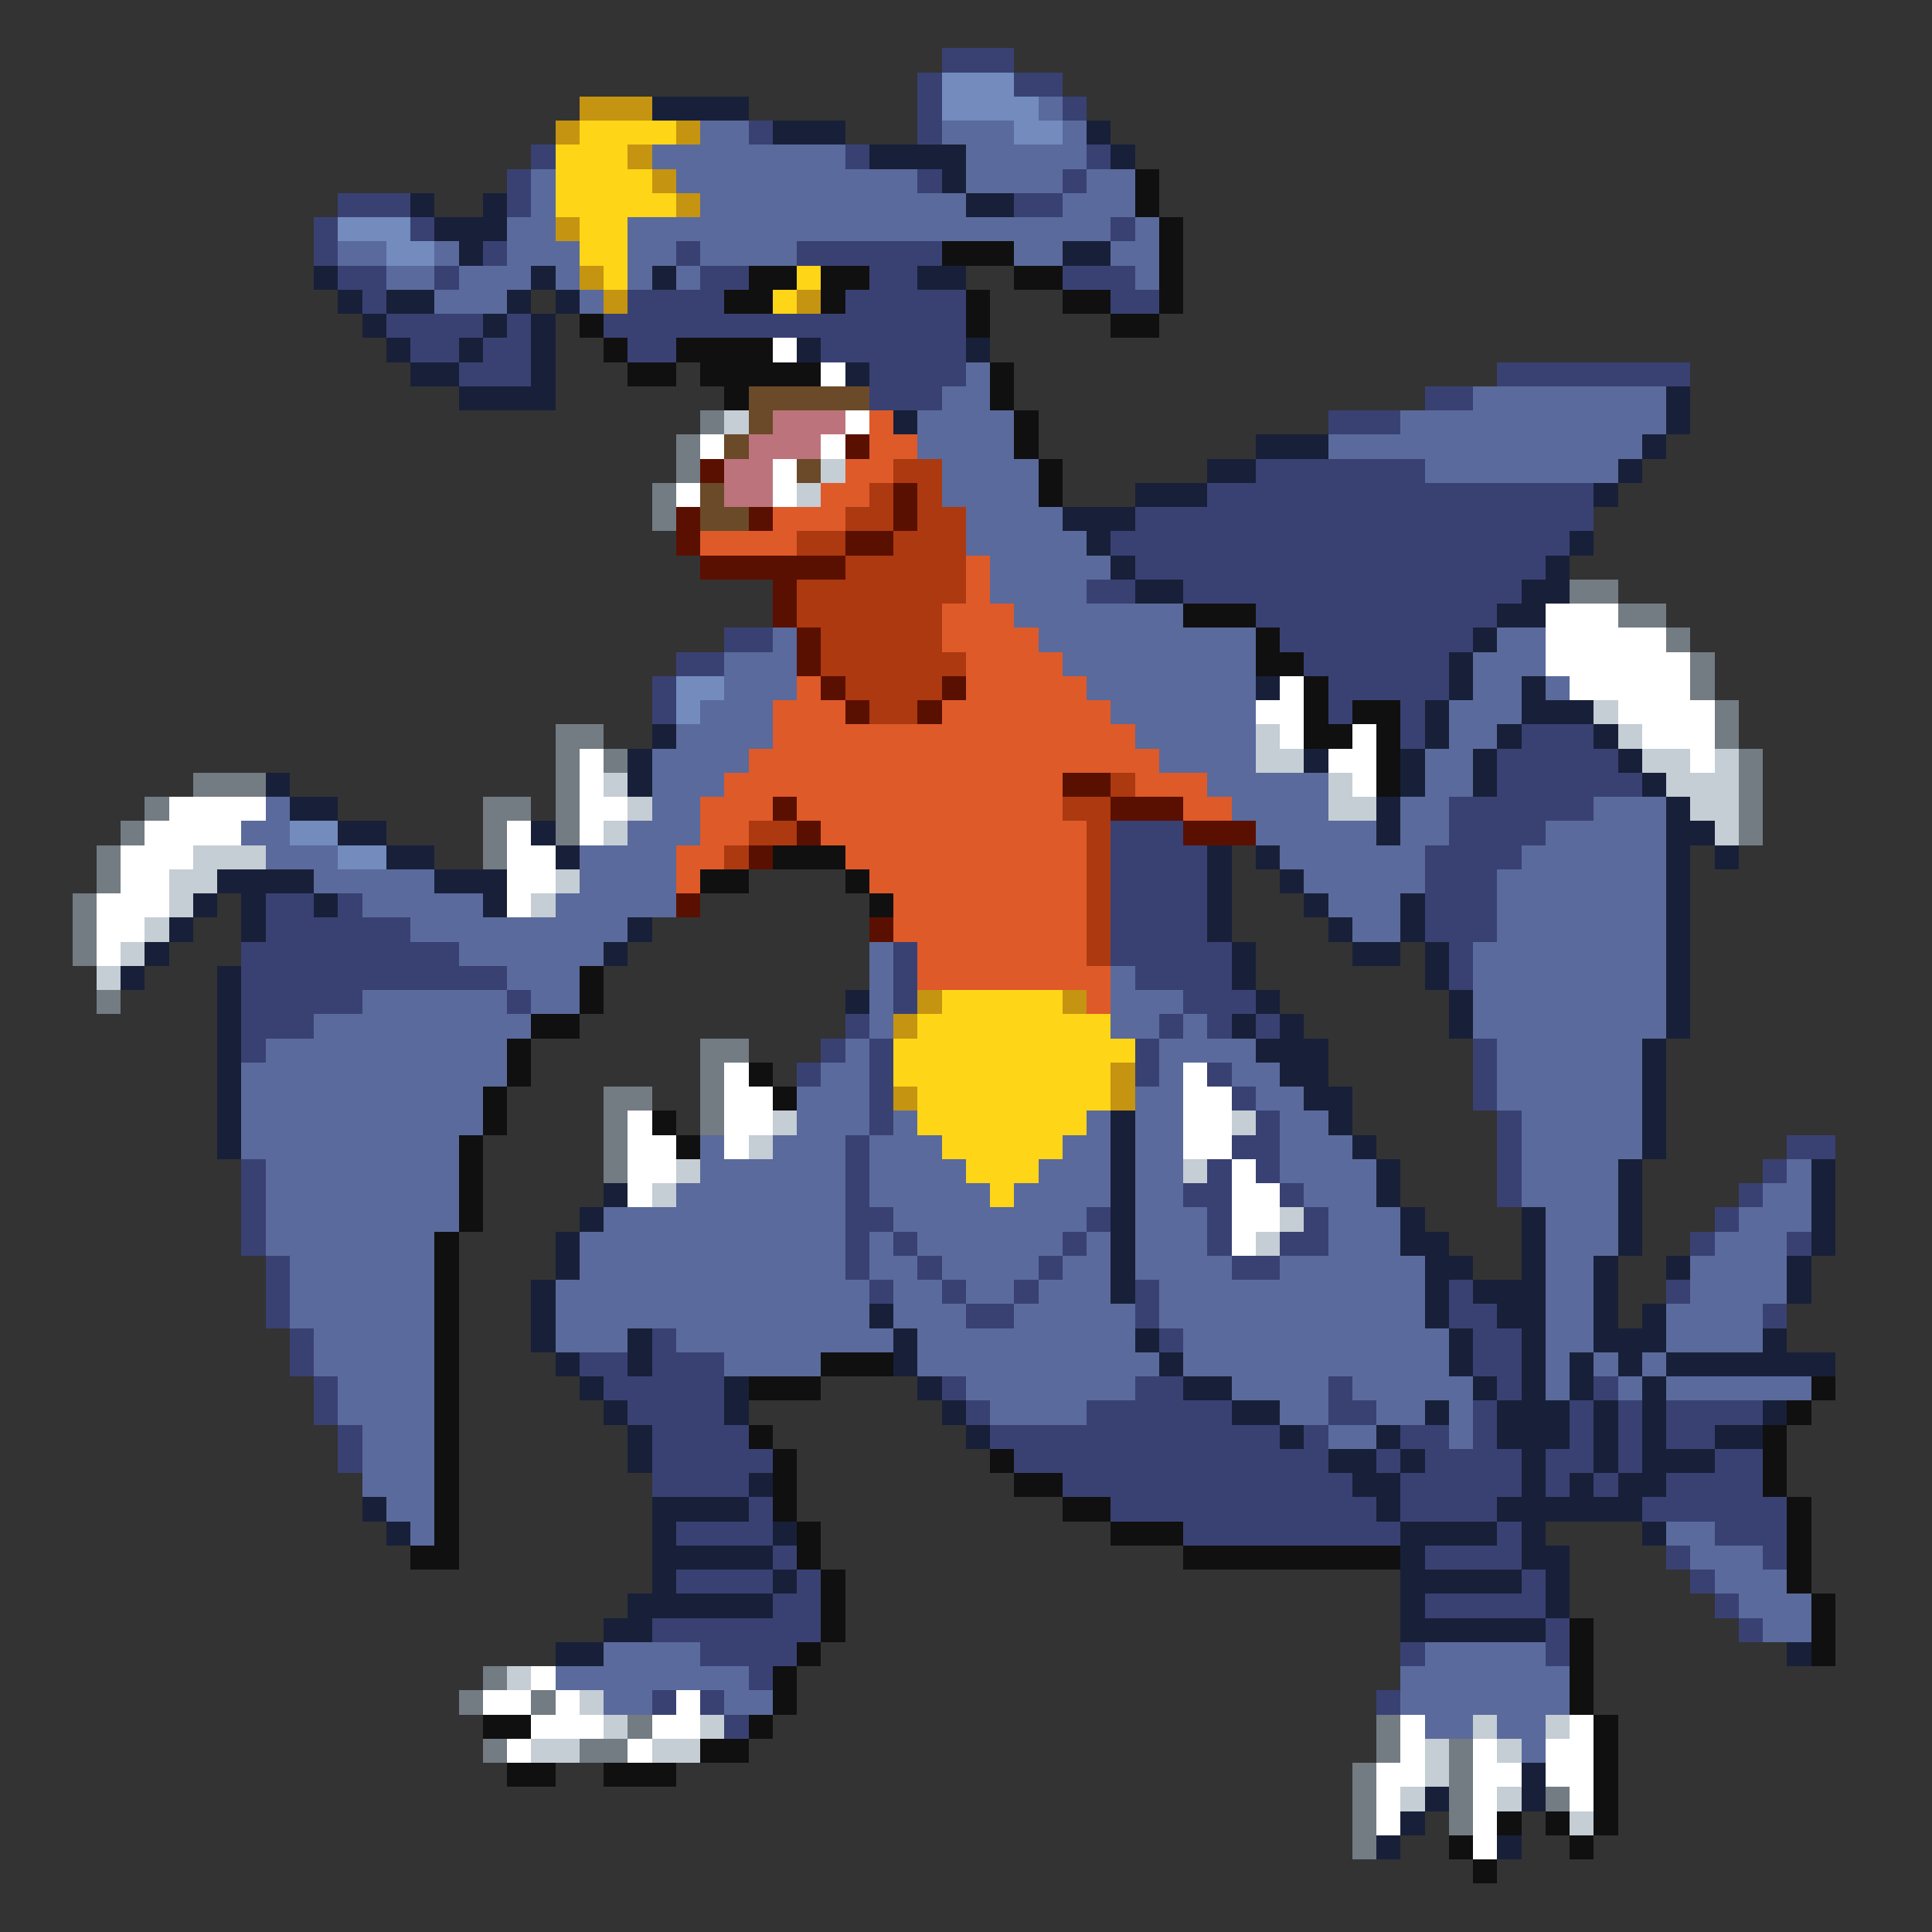 <svg xmlns="http://www.w3.org/2000/svg" viewBox="0 -0.5 80 80" shape-rendering="crispEdges">
<rect x="0" y="-0.5" width="80" height="80" fill="#333333" stroke="none"/>
<path stroke="#394173" d="M39 2h3M38 3h1M42 3h2M38 4h1M44 4h1M31 5h1M38 5h1M22 6h1M35 6h1M45 6h1M21 7h1M38 7h1M44 7h1M14 8h3M21 8h1M42 8h2M13 9h1M17 9h1M46 9h1M13 10h1M20 10h1M28 10h1M33 10h6M14 11h2M18 11h1M29 11h2M36 11h2M44 11h3M15 12h1M26 12h4M35 12h5M46 12h2M16 13h4M21 13h1M25 13h15M17 14h2M20 14h2M26 14h2M34 14h6M19 15h3M36 15h4M62 15h8M36 16h3M59 16h2M55 17h3M52 19h7M50 20h16M47 21h19M46 22h19M47 23h17M45 24h2M49 24h14M52 25h10M30 26h2M53 26h8M28 27h2M54 27h6M27 28h1M55 28h5M27 29h1M55 29h1M58 29h1M58 30h1M63 30h3M62 31h5M62 32h6M60 33h6M46 34h3M60 34h4M46 35h4M59 35h4M46 36h4M59 36h3M11 37h2M14 37h1M46 37h4M59 37h3M11 38h6M46 38h4M59 38h3M10 39h9M37 39h1M46 39h5M60 39h1M10 40h11M37 40h1M47 40h4M60 40h1M10 41h5M21 41h1M37 41h1M49 41h3M10 42h3M35 42h1M48 42h1M50 42h1M52 42h1M10 43h1M34 43h1M36 43h1M47 43h1M61 43h1M33 44h1M36 44h1M47 44h1M50 44h1M61 44h1M36 45h1M51 45h1M61 45h1M36 46h1M52 46h1M62 46h1M35 47h1M51 47h2M62 47h1M74 47h2M10 48h1M35 48h1M50 48h1M52 48h1M62 48h1M73 48h1M10 49h1M35 49h1M49 49h2M53 49h1M62 49h1M72 49h1M10 50h1M35 50h2M45 50h1M50 50h1M54 50h1M71 50h1M10 51h1M35 51h1M37 51h1M44 51h1M50 51h1M53 51h2M70 51h1M74 51h1M11 52h1M35 52h1M38 52h1M43 52h1M51 52h2M11 53h1M36 53h1M39 53h1M42 53h1M47 53h1M60 53h1M69 53h1M11 54h1M40 54h2M47 54h1M60 54h2M73 54h1M12 55h1M27 55h1M48 55h1M61 55h2M12 56h1M24 56h2M27 56h3M61 56h2M13 57h1M25 57h5M39 57h1M47 57h2M55 57h1M62 57h1M66 57h1M13 58h1M26 58h4M40 58h1M45 58h6M55 58h2M61 58h1M65 58h1M67 58h1M69 58h4M14 59h1M27 59h4M41 59h12M54 59h1M58 59h2M61 59h1M65 59h1M67 59h1M69 59h2M14 60h1M27 60h5M42 60h13M57 60h1M59 60h4M64 60h2M67 60h1M71 60h2M27 61h4M44 61h12M58 61h5M64 61h1M66 61h1M69 61h4M31 62h1M46 62h11M58 62h4M68 62h6M28 63h4M49 63h9M62 63h1M71 63h3M32 64h1M59 64h4M69 64h1M73 64h1M28 65h4M33 65h1M63 65h1M70 65h1M32 66h2M59 66h5M71 66h1M27 67h7M64 67h1M72 67h1M29 68h4M58 68h1M64 68h1M31 69h1M27 70h1M29 70h1M57 70h1M30 71h1" />
<path stroke="#738bbd" d="M39 3h3M39 4h4M42 5h2M14 9h3M16 10h2M28 28h2M28 29h1M12 34h2M14 35h2" />
<path stroke="#c59410" d="M24 4h3M23 5h1M28 5h1M26 6h1M27 7h1M28 8h1M23 9h1M24 11h1M25 12h1M33 12h1M38 41h1M44 41h1M37 42h1M46 44h1M37 45h1M46 45h1" />
<path stroke="#182039" d="M27 4h4M32 5h3M45 5h1M36 6h4M46 6h1M39 7h1M17 8h1M20 8h1M40 8h2M18 9h3M19 10h1M44 10h2M13 11h1M22 11h1M27 11h1M38 11h2M14 12h1M16 12h2M21 12h1M23 12h1M15 13h1M20 13h1M22 13h1M16 14h1M19 14h1M22 14h1M33 14h1M40 14h1M17 15h2M22 15h1M35 15h1M19 16h4M69 16h1M37 17h1M69 17h1M52 18h3M68 18h1M50 19h2M67 19h1M47 20h3M66 20h1M44 21h3M45 22h1M65 22h1M46 23h1M64 23h1M47 24h2M63 24h2M62 25h2M61 26h1M60 27h1M52 28h1M60 28h1M63 28h1M59 29h1M63 29h3M27 30h1M59 30h1M62 30h1M66 30h1M26 31h1M54 31h1M58 31h1M61 31h1M67 31h1M11 32h1M26 32h1M58 32h1M61 32h1M68 32h1M12 33h2M57 33h1M69 33h1M14 34h2M22 34h1M57 34h1M69 34h2M16 35h2M23 35h1M50 35h1M52 35h1M69 35h1M71 35h1M9 36h4M18 36h3M50 36h1M53 36h1M69 36h1M8 37h1M10 37h1M13 37h1M20 37h1M50 37h1M54 37h1M58 37h1M69 37h1M7 38h1M10 38h1M26 38h1M50 38h1M55 38h1M58 38h1M69 38h1M6 39h1M25 39h1M51 39h1M56 39h2M59 39h1M69 39h1M5 40h1M9 40h1M51 40h1M59 40h1M69 40h1M9 41h1M35 41h1M52 41h1M60 41h1M69 41h1M9 42h1M51 42h1M53 42h1M60 42h1M69 42h1M9 43h1M52 43h3M68 43h1M9 44h1M53 44h2M68 44h1M9 45h1M54 45h2M68 45h1M9 46h1M46 46h1M55 46h1M68 46h1M9 47h1M46 47h1M56 47h1M68 47h1M46 48h1M57 48h1M67 48h1M75 48h1M25 49h1M46 49h1M57 49h1M67 49h1M75 49h1M24 50h1M46 50h1M58 50h1M63 50h1M67 50h1M75 50h1M23 51h1M46 51h1M58 51h2M63 51h1M67 51h1M75 51h1M23 52h1M46 52h1M59 52h2M63 52h1M66 52h1M69 52h1M74 52h1M22 53h1M46 53h1M59 53h1M61 53h3M66 53h1M74 53h1M22 54h1M36 54h1M59 54h1M62 54h2M66 54h1M68 54h1M22 55h1M26 55h1M37 55h1M47 55h1M60 55h1M63 55h1M66 55h3M73 55h1M23 56h1M26 56h1M37 56h1M48 56h1M60 56h1M63 56h1M65 56h1M67 56h1M69 56h7M24 57h1M30 57h1M38 57h1M49 57h2M61 57h1M63 57h1M65 57h1M68 57h1M25 58h1M30 58h1M39 58h1M51 58h2M59 58h1M62 58h3M66 58h1M68 58h1M73 58h1M26 59h1M40 59h1M53 59h1M57 59h1M62 59h3M66 59h1M68 59h1M71 59h2M26 60h1M55 60h2M58 60h1M63 60h1M66 60h1M68 60h3M31 61h1M56 61h2M63 61h1M65 61h1M67 61h2M15 62h1M27 62h4M57 62h1M62 62h6M16 63h1M27 63h1M32 63h1M58 63h4M63 63h1M68 63h1M27 64h5M58 64h1M63 64h2M27 65h1M32 65h1M58 65h5M64 65h1M26 66h6M58 66h1M64 66h1M25 67h2M58 67h6M23 68h2M74 68h1M63 73h1M59 74h1M63 74h1M58 75h1M57 76h1M62 76h1" />
<path stroke="#5a6a9c" d="M43 4h1M29 5h2M39 5h3M44 5h1M27 6h8M40 6h5M22 7h1M28 7h10M40 7h4M45 7h2M22 8h1M29 8h11M44 8h3M21 9h2M26 9h20M47 9h1M14 10h2M18 10h1M21 10h3M26 10h2M29 10h4M42 10h2M46 10h2M16 11h2M19 11h3M23 11h1M26 11h1M28 11h1M47 11h1M18 12h3M24 12h1M40 15h1M39 16h2M61 16h8M38 17h4M58 17h11M38 18h4M55 18h13M39 19h4M59 19h8M39 20h4M40 21h4M40 22h5M41 23h5M41 24h4M42 25h7M32 26h1M43 26h9M62 26h2M30 27h3M44 27h8M61 27h3M30 28h3M45 28h7M61 28h2M64 28h1M29 29h3M46 29h6M60 29h3M28 30h4M47 30h5M60 30h2M27 31h4M48 31h4M59 31h2M27 32h3M50 32h5M59 32h2M11 33h1M27 33h2M51 33h4M58 33h2M66 33h3M10 34h2M26 34h3M52 34h5M58 34h2M64 34h5M11 35h3M24 35h4M53 35h6M63 35h6M13 36h5M24 36h4M54 36h5M62 36h7M15 37h5M23 37h5M55 37h3M62 37h7M17 38h9M56 38h2M62 38h7M19 39h6M36 39h1M61 39h8M21 40h3M36 40h1M46 40h1M61 40h8M15 41h6M22 41h2M36 41h1M46 41h3M61 41h8M13 42h9M36 42h1M46 42h2M49 42h1M61 42h8M11 43h10M35 43h1M48 43h4M62 43h6M10 44h11M34 44h2M48 44h1M51 44h2M62 44h6M10 45h10M33 45h3M47 45h2M52 45h2M62 45h6M10 46h10M33 46h3M37 46h1M45 46h1M47 46h2M53 46h2M63 46h5M10 47h9M29 47h1M32 47h3M36 47h3M44 47h2M47 47h2M53 47h3M63 47h5M11 48h8M29 48h6M36 48h4M43 48h3M47 48h2M53 48h4M63 48h4M74 48h1M11 49h8M28 49h7M36 49h5M42 49h4M47 49h2M54 49h3M63 49h4M73 49h2M11 50h8M25 50h10M37 50h8M47 50h3M55 50h3M64 50h3M72 50h3M11 51h7M24 51h11M36 51h1M38 51h6M45 51h1M47 51h3M55 51h3M64 51h3M71 51h3M12 52h6M24 52h11M36 52h2M39 52h4M44 52h2M47 52h4M53 52h6M64 52h2M70 52h4M12 53h6M23 53h13M37 53h2M40 53h2M43 53h3M48 53h11M64 53h2M70 53h4M12 54h6M23 54h13M37 54h3M42 54h5M48 54h11M64 54h2M69 54h4M13 55h5M23 55h3M28 55h9M38 55h9M49 55h11M64 55h2M69 55h4M13 56h5M30 56h4M38 56h10M49 56h11M64 56h1M66 56h1M68 56h1M14 57h4M40 57h7M51 57h4M56 57h5M64 57h1M67 57h1M69 57h6M14 58h4M41 58h4M53 58h2M57 58h2M60 58h1M15 59h3M55 59h2M60 59h1M15 60h3M15 61h3M16 62h2M17 63h1M69 63h2M70 64h3M71 65h3M72 66h3M73 67h2M25 68h4M59 68h5M23 69h8M58 69h7M25 70h2M30 70h2M58 70h7M59 71h2M62 71h2M63 72h1" />
<path stroke="#ffd518" d="M24 5h4M23 6h3M23 7h4M23 8h5M24 9h2M24 10h2M25 11h1M33 11h1M32 12h1M39 41h5M38 42h8M37 43h10M37 44h9M38 45h8M38 46h7M39 47h5M40 48h3M41 49h1" />
<path stroke="#101010" d="M47 7h1M47 8h1M48 9h1M39 10h3M48 10h1M31 11h2M34 11h2M42 11h2M48 11h1M30 12h2M34 12h1M40 12h1M44 12h2M48 12h1M24 13h1M40 13h1M46 13h2M25 14h1M28 14h4M26 15h2M29 15h5M41 15h1M30 16h1M41 16h1M42 17h1M42 18h1M43 19h1M43 20h1M49 25h3M52 26h1M52 27h2M54 28h1M54 29h1M56 29h2M54 30h2M57 30h1M57 31h1M57 32h1M32 35h3M29 36h2M35 36h1M36 37h1M24 40h1M24 41h1M22 42h2M21 43h1M21 44h1M31 44h1M20 45h1M32 45h1M20 46h1M27 46h1M19 47h1M28 47h1M19 48h1M19 49h1M19 50h1M18 51h1M18 52h1M18 53h1M18 54h1M18 55h1M18 56h1M34 56h3M18 57h1M31 57h3M75 57h1M18 58h1M74 58h1M18 59h1M31 59h1M73 59h1M18 60h1M32 60h1M41 60h1M73 60h1M18 61h1M32 61h1M42 61h2M73 61h1M18 62h1M32 62h1M44 62h2M74 62h1M18 63h1M33 63h1M46 63h3M74 63h1M17 64h2M33 64h1M49 64h9M74 64h1M34 65h1M74 65h1M34 66h1M75 66h1M34 67h1M65 67h1M75 67h1M33 68h1M65 68h1M75 68h1M32 69h1M65 69h1M32 70h1M65 70h1M20 71h2M31 71h1M66 71h1M29 72h2M66 72h1M21 73h2M25 73h3M66 73h1M66 74h1M62 75h1M64 75h1M66 75h1M60 76h1M65 76h1M61 77h1" />
<path stroke="#ffffff" d="M32 14h1M34 15h1M35 17h1M29 18h1M34 18h1M32 19h1M28 20h1M32 20h1M64 25h3M64 26h5M64 27h6M53 28h1M65 28h5M52 29h2M67 29h4M53 30h1M56 30h1M68 30h3M24 31h1M55 31h2M70 31h1M24 32h1M56 32h1M7 33h4M24 33h2M6 34h4M21 34h1M24 34h1M5 35h3M21 35h2M5 36h2M21 36h2M4 37h3M21 37h1M4 38h2M4 39h1M30 44h1M49 44h1M30 45h2M49 45h2M26 46h1M30 46h2M49 46h2M26 47h2M30 47h1M49 47h2M26 48h2M51 48h1M26 49h1M51 49h2M51 50h2M51 51h1M22 69h1M20 70h2M23 70h1M28 70h1M22 71h3M27 71h2M58 71h1M65 71h1M21 72h1M26 72h1M58 72h1M61 72h1M64 72h2M57 73h2M61 73h2M64 73h2M57 74h1M61 74h1M65 74h1M57 75h1M61 75h1M61 76h1" />
<path stroke="#6a4a29" d="M31 16h5M31 17h1M30 18h1M33 19h1M29 20h1M29 21h2" />
<path stroke="#737b83" d="M29 17h1M28 18h1M28 19h1M27 20h1M27 21h1M65 24h2M67 25h2M69 26h1M70 27h1M70 28h1M71 29h1M23 30h2M71 30h1M23 31h1M25 31h1M72 31h1M8 32h3M23 32h1M72 32h1M6 33h1M20 33h2M23 33h1M72 33h1M5 34h1M20 34h1M23 34h1M72 34h1M4 35h1M20 35h1M4 36h1M3 37h1M3 38h1M3 39h1M4 41h1M29 43h2M29 44h1M25 45h2M29 45h1M25 46h1M29 46h1M25 47h1M25 48h1M20 69h1M19 70h1M22 70h1M26 71h1M57 71h1M20 72h1M24 72h2M57 72h1M60 72h1M56 73h1M60 73h1M56 74h1M60 74h1M64 74h1M56 75h1M60 75h1M56 76h1" />
<path stroke="#c5cdd5" d="M30 17h1M34 19h1M33 20h1M66 29h1M52 30h1M67 30h1M52 31h2M68 31h2M71 31h1M25 32h1M55 32h1M69 32h3M26 33h1M55 33h2M70 33h2M25 34h1M71 34h1M8 35h3M7 36h2M23 36h1M7 37h1M22 37h1M6 38h1M5 39h1M4 40h1M32 46h1M51 46h1M31 47h1M28 48h1M49 48h1M27 49h1M53 50h1M52 51h1M21 69h1M24 70h1M25 71h1M29 71h1M61 71h1M64 71h1M22 72h2M27 72h2M59 72h1M62 72h1M59 73h1M58 74h1M62 74h1M65 75h1" />
<path stroke="#bd737b" d="M32 17h3M31 18h3M30 19h2M30 20h2" />
<path stroke="#de5a29" d="M36 17h1M36 18h2M35 19h2M34 20h2M32 21h3M29 22h4M40 23h1M40 24h1M39 25h3M39 26h4M40 27h4M33 28h1M40 28h5M32 29h3M39 29h7M32 30h15M31 31h17M30 32h14M47 32h3M29 33h3M33 33h11M49 33h2M29 34h2M34 34h11M28 35h2M35 35h10M28 36h1M36 36h9M37 37h8M37 38h8M38 39h7M38 40h8M45 41h1" />
<path stroke="#5a1000" d="M35 18h1M29 19h1M37 20h1M28 21h1M31 21h1M37 21h1M28 22h1M35 22h2M29 23h6M32 24h1M32 25h1M33 26h1M33 27h1M34 28h1M39 28h1M35 29h1M38 29h1M44 32h2M32 33h1M46 33h3M33 34h1M49 34h3M31 35h1M28 37h1M36 38h1" />
<path stroke="#ac3910" d="M37 19h2M36 20h1M38 20h1M35 21h2M38 21h2M33 22h2M37 22h3M35 23h5M33 24h7M33 25h6M34 26h5M34 27h6M35 28h4M36 29h2M46 32h1M44 33h2M31 34h2M45 34h1M30 35h1M45 35h1M45 36h1M45 37h1M45 38h1M45 39h1" />
</svg>